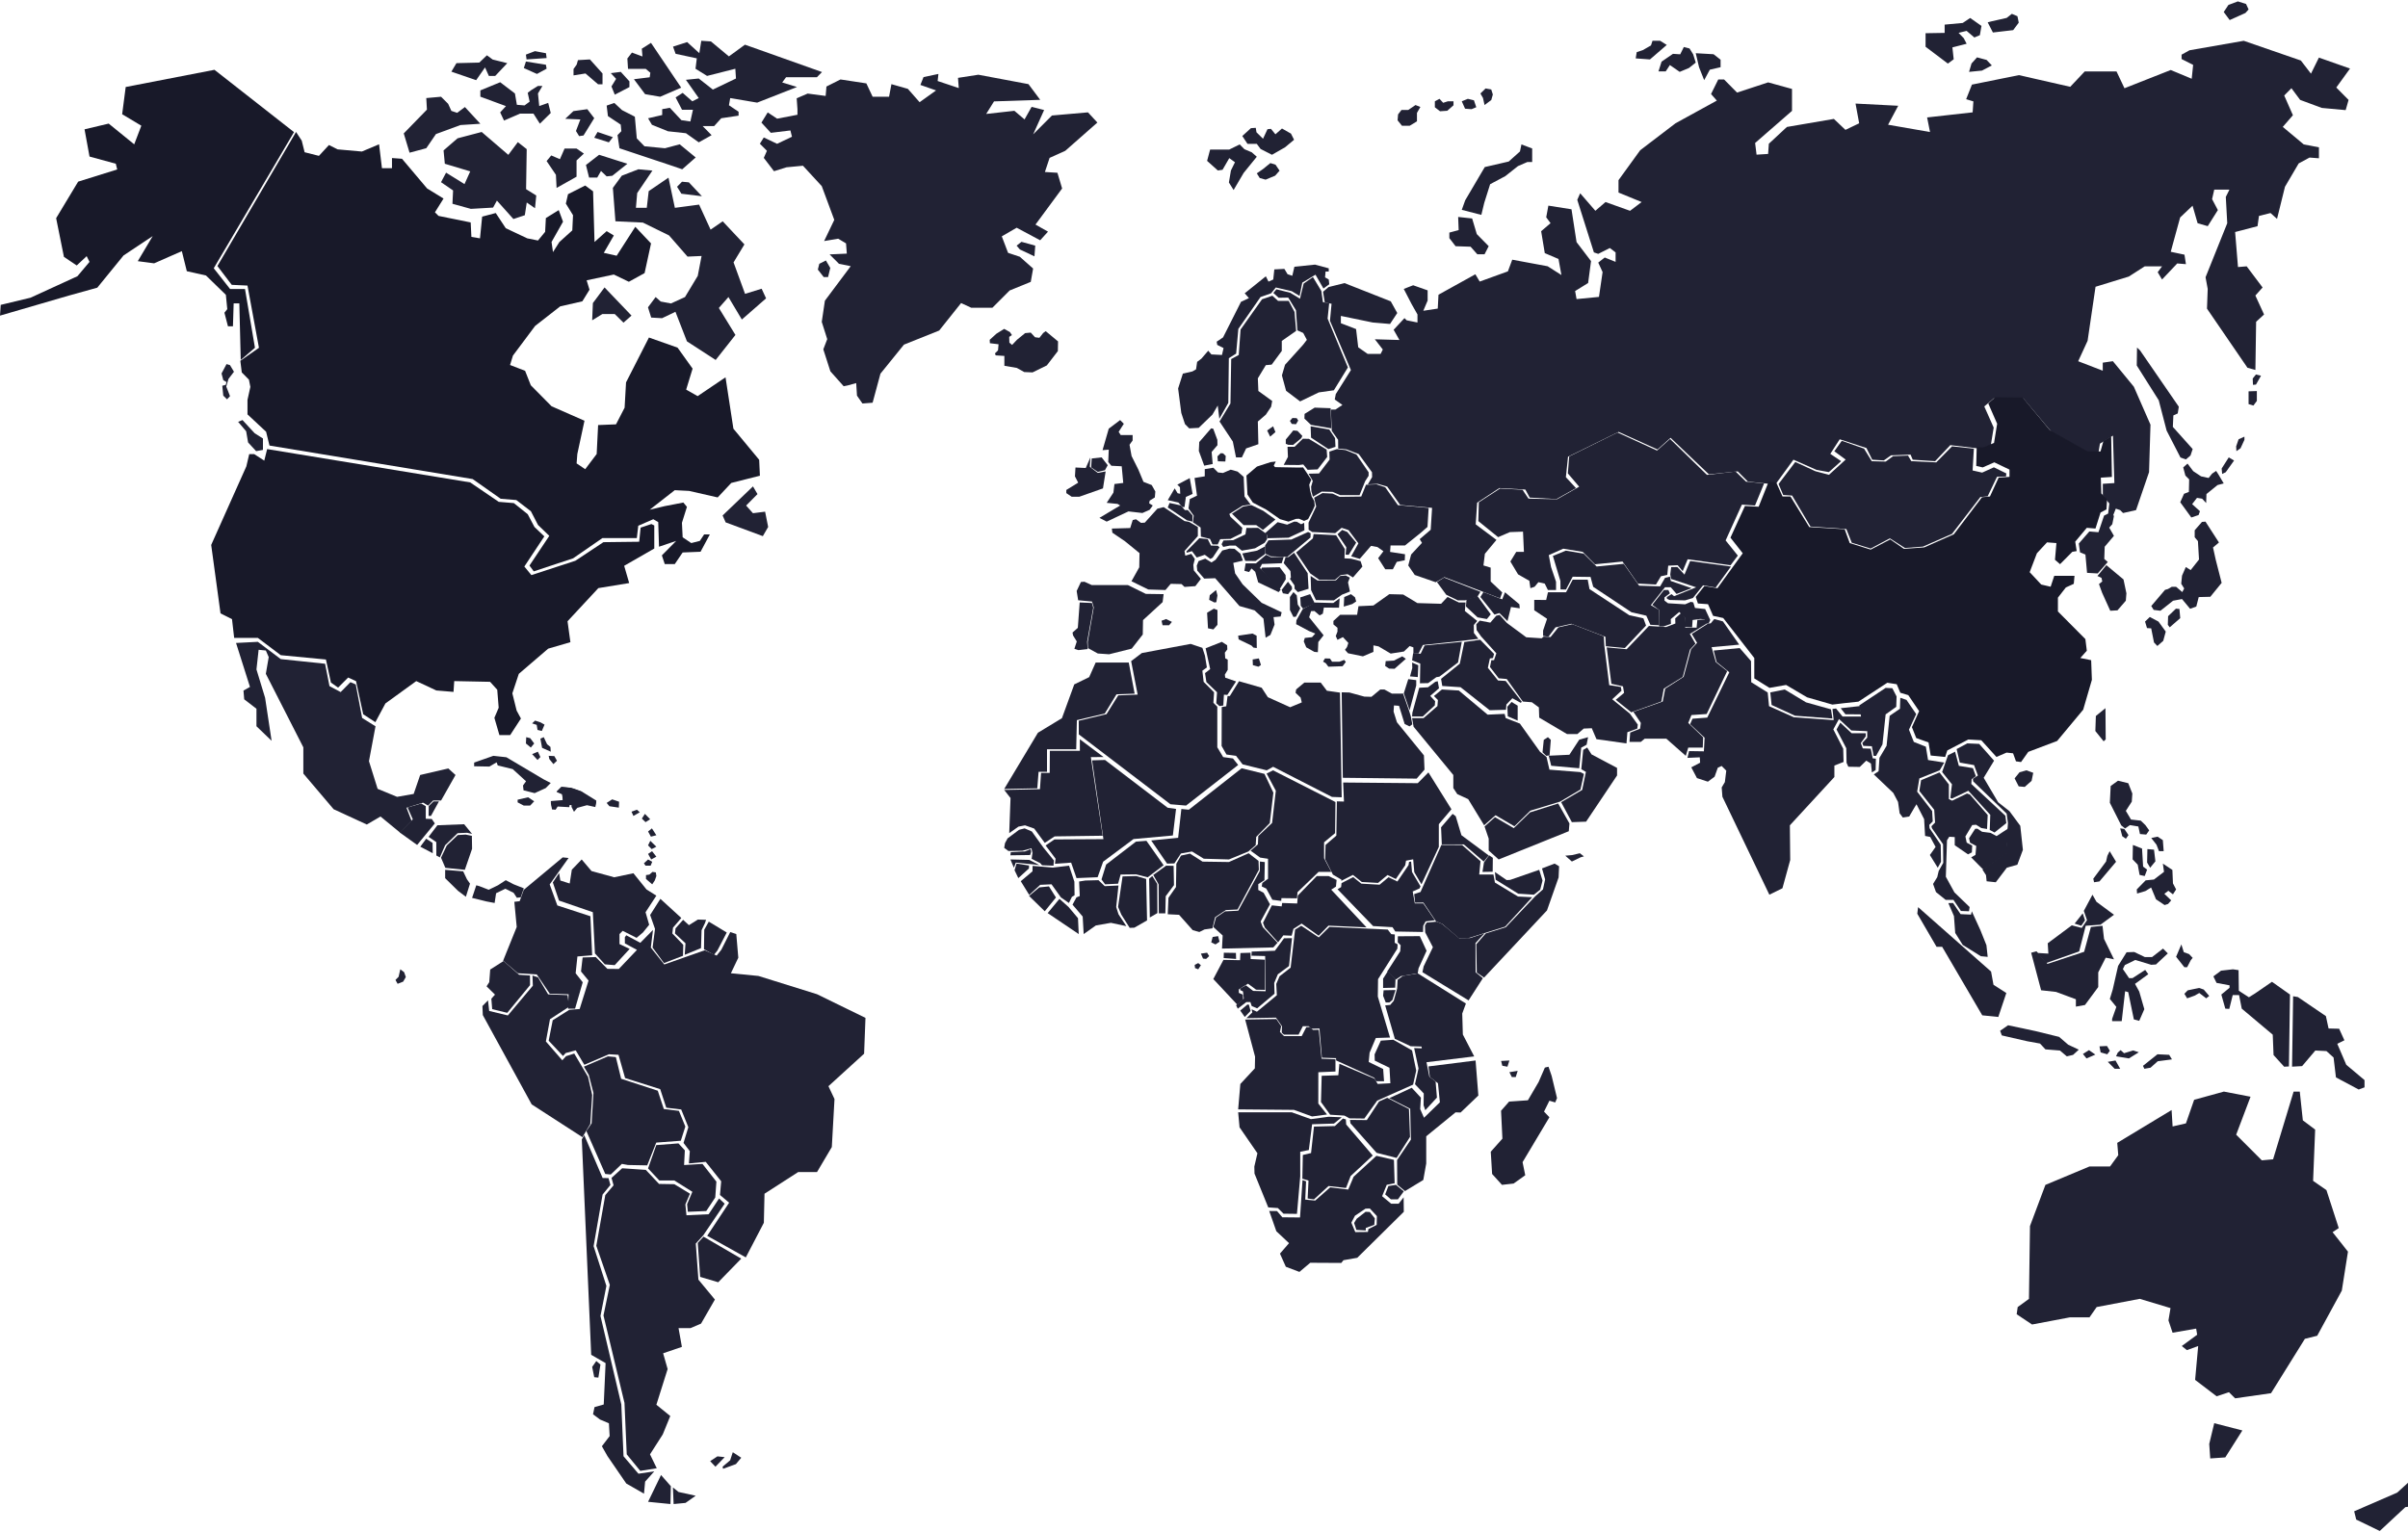 <svg xmlns="http://www.w3.org/2000/svg" viewBox="0 0 1163 740">
  <g fill="none" fill-rule="nonzero">
    <path fill="#212234" d="M1009.848 447.825l-3.265 11.999-17.71 5.847-5.301-6.082-2.572.69 4.806 18.137 7.194.788 9.597 3.553v3.552l4.396-.788 6.403-8.667v-7.091l3.604-7.092 4 .788-4.806-9.856-.735-6.345zM1107.51 481.303l-.51 34.02 4.856-.265 6.388-7.53 5.366.264 3.449 3.118 1.145 9.605 10.982 5.846 2.814-1.044v-3.508l-8.816-7.405-4.345-10.134 3.449-1.684-2.552-5.582-5.105-.125-1.283-5.972-13.534-9.215zM114 310.625l6.729 21.239-3.134 1.76.348 4.217 5.921 4.566v8.448l7.315 7.038-3.135-20.751-4.18-13.726 1.045-9.495 3.483.349 1.394 3.169-1.394 8.085 18.113 35.525v12.665l14.629 17.23 16.023 7.388 6.618-3.868 9.405 7.736 5.573-5.627-2.439-6.34 8.012-2.458 2.438 1.41 2.438-2.457h3.832L220 374.412l-3.483-3.17-13.585 3.17-3.134 9.146-8.012 1.41-9.404-3.867-4.18-13.364 3.163-16.854-6.465-4.036-3.079-16.184-2.578-1.103-4.709 4.79-5.406-2.891-2.118-10.794-21.414-2.248-11.063-8.337zM642.656 197.213l-7.704-.28-4.883 3.035-.069 2.252 3.164 3.035 9.836 1.692zM580.716 312.98l-5.669-1.898-23.592 4.42-5.14 3.896 3.14 16.174-9.379.375-5.641 9.05L521 348.213l.042 6.583 44.252 33.75 7.544.637L598 369.57l-2.515-3.16-4.724-.637-2.834-4.741V341.42l-1.89-1.898.32-5.06-5.03-5.058-.625-5.378 2.195-1.58-.944-5.696z"/>
    <path fill="#212234" d="M545.163 320.093h-15.985l-3.128 7.036-7.211 3.518-5.951 16.314-11.598 7.036L485 381.173l15.985-.323.623-7.988h4.069v-10.876h14.103l.318-14.072 13.481-3.195 5.646-9.28 8.775-.321z"/>
    <path fill="#212234" d="M485 381.63l3.061 3.922-.632 16.949 4.452-3.136 3.174-.633 4.452 1.568 5.083 6.907 4.775-3.137 23.214-.317-5.73-37.985 6.151-.028-11.459-8.598.014 5.585-14.507.014-.07 10.662-4.171-.013-.534 7.869z"/>
    <path fill="#212234" d="M492.169 400.902l-5.517 4.114-1.26 2.302-.392 2.3 2.03 1.497 6.777-.101 4.355-1.208.49 2.2-.392 2.906 4.159 2.1.868 1.007 5.517.202.196-2.503-5.041-6.214-5.615-7.811-3.486-1.496z"/>
    <path fill="#212234" d="M488.179 411.678l-.179 1.536 9.519-.138.481-1.426-.206-1.44-2.738 1.122zM488 415.217l1.679 4.005.934-2.475 11.387 1.17-4.928-2.487z"/>
    <path fill="#212234" d="M490 420.414l1.825 3.815 5.123-4.655.052-1.432-6.035-.923zM493 425.719l4.085 6.62 5.321-4.866 5.455-.255 4.542 6.352 3.856 2.674 1.451-2.971 1.29-.764-.094-6.536-2.566-7.752-7.874.919-9.742-.82-.054 2.63z"/>
    <path fill="#212234" d="M497 432.828l7.588 7.42 5.412-6.645-3.384-5.37-4.66.477zM506 441.139l15 10.125-.355-7.67-4.536-5.393-4.426-3.96z"/>
    <path fill="#212234" d="M523.389 451.264l5.869-4.156 7.296-1.276 7.446 1.605-3.799-5.747-1.11-3.512 1.11-10.383-6.65.315-3.017-2.88-6.336.164-3.017.48.316 7.023-1.591.645-1.906 3.51 4.909 5.749zM505 408.457l4.258-2.917 23.668-.138-5.474-38.068 6.248-.18 30.235 23.07 4.065.58-1.535 12.829-19.009 1.728-14.668 10.947-2.668 7.492-10.189.429-2.599-7.48-7.811.554.304-2.446z"/>
    <path fill="#212234" d="M548.634 406.61l5.063-.405 8.303 11.8-7.705 5.844-5.577-1.44-7.497.098-1.21 4.418-6.286.307L532 424.87l2.225-7.186zM563.655 417.219l3.53-.083 3.184-4.811 5.344-.962 5.689 3.5 12.141.348 9.386-3.848 3.53-3.054.263-4.016 6.548-6.652 1.73-14.684-4.305-9.092-11.019-2.705-25.5 20.024-3.613-.348-1.55 13.903-13.013 1.31z"/>
    <path fill="#212234" d="M540 438.154l1.556 3.686 4.055 6.42 2.25-.084 6.139-3.518-.431-20.03-4.75-1.401-6.652.182zM555.329 443.253L559 441.12l-.082-14.061-2.384-3.832-1.534 1.277z"/>
    <path fill="#212234" d="M559.679 441.25h3.154l.179-8.281 3.988-5.352-.179-9.314-3.616-.082-6.205 4.485 2.589 4.567z"/>
    <path fill="#212234" d="M564 441.69l5.46.267 6.588 7.419 3.204.886 2.507-1.238 3.816-.535 1.296-5.378 5.195-3.448 5.627-.268L608 420.237l-.167-4.322-4.764-3.702-9.527 4.237-12.744-.183-6.073-3.885-4.332.97-2.256 3.97-.167 11.206-3.636 5.208zM582.283 313.196l7.818-3.116 2.573 1.649.099 2.01-1.202 1.552.184 2.752 1.202.643v4.945l-1.386 2.29.184 1.468 5.245 1.83-4.227 6.496-1.654-.098-.283 5.224-1.838.28-1.569-1.37.367-5.308-5.146-4.945-.65-4.303 2.488-1.927z"/>
    <path fill="#212234" d="M590.07 341.58l2.17-.355.64-4.936h1.085l4.438-7.184 10.949 3.14 2.991 4.579 10.768 4.853 5.607-2.331-.543-2.33-2.448-2.331.278-1.618 3.979-3.317h7.874l2.991 3.948 6.33.905.821 50.575-4.702-.178-28.409-14.56-3.075 1.714-11.672-2.88-3.172-4.126-4.619-.631L590 360.39zM648 334.462l3.713.097 7.233 1.986 3.435.097 4.256-3.532h1.989l3.616 1.987h4.576l.82-.055 2.893 8.249.821 2.663.765 3.987-1.363.993-2.351-1.172-2.712-8.774-2.448-.18-.18 2.98 1.627 5.16 13.032 16.002.278 6.87-3.797 4.346-35.661-.4z"/>
    <path fill="#212234" d="M607.536 407.939l.184-4.052 6.678-6.331 1.789-15.547-4.452-8.296 3.114-1.552L645 387.475l-.183 15.025-5.312 4.409v7.746l3.48 6.565h-6.143l-10.172 9.806-.268 2.967-7.51-.096-.098 1.346-4.283-.55-2.931-5.397-2.198-1.058.282-1.648 2.761-2.06v-9.641l-3.818-.577-4.607-3.338 3.536-3.035zM686.062 428.196l-4.104-6.934-.43-5.044-.986.189-.267 1.554-5.378 7.904-4.291-2.06-4.281 3.608-8.855-.512-3.919-3.151-5.623 2.896-.212 1.928-1.716 1.039 17.177 17.786 9.356.535 1.365 2.09 13.386.238.109-3.016 1.144-2.091 4.463-.575-5.563-8.121h-4.098l-1.046-5.767 3.289-1.457z"/>
    <path fill="#212234" d="M689.885 373.162l-5.151 5.208-36.022-.323.39 9.196-3.433-.098-.251 16.557-5.208 4.494-.21 6.913 3.758 7.433 4.117 2.435-.063.58 5.612-2.881 4.282 3.428 7.872.453 4.548-3.82 4.031 1.926 4.537-6.645.382-2.206 3.458-.66.537 6.258 3.458 5.822 8.382-18.071v-10.986L701 390.98zM586 447.842l4.519 4.095-.323 6.336 24.783-.567 2.021-2.241-7.101-7.54-1.052-2.725 4.518-8.342-3.073-5.533-2.582-1.37v-2.808l2.989-1.923.168-8.743-2.371-.263-.042 4.593-10.413 19.16-6.371.318-4.365 2.96z"/>
    <path fill="#212234" d="M696.352 407.947l-.352-8.271 5.574-6.488 1.506 1.152 2.745 9.156L719 413.283l-2.393 2.935-9.642-8.271zM716.709 416.655l-.709 4.57 4.925-.082.075-6.718-1.803-1.211z"/>
    <path fill="#212234" d="M686.087 430.919l10.076-22.711 10.008.056 8.872 7.809-.622 6.435h6.879l.706 3.869 11.129 6.743 6.865.35-13.053 14.203-17.925 5.593h-4.443l-7.917-6.841-3.128-1.332-6.063-9.043-4 .056-.471-4.15z"/>
    <path fill="#212234" d="M722 421.288l5.663 3.893 1.68-.084 14.061-4.874 1.596 5.196-1.124 4.383-3.04 2.437-7.593-.49-10.868-6.736zM756 413.39l3.169 2.828 4.284-2.068 1.547-.416-1.964-1.521-3.763.89z"/>
    <path fill="#212234" d="M744.752 419.553l6.088-2.334 2.16 1.292-.237 5.389-5.615 15.945-30.386 32.446-3.525-2.417-.237-13.695 4.57-5.236 9.697-2.986 14.225-14.973 3.72-3.306 1.045-4.833zM610.879 448.104l6.401 7.165 2.528-3.383 4.024.17.866-3.298 3.956-2.56 8.214 5.858 4.739-4.861 18.393.838-17.06-18.224 2.294-1.478.315-3.213-3.873-1.891h-5.687l-9.162 9.397-.316 3.866-7.266-.241-.234 1.649-4.739-.498-4.272 8.4zM577 466.14l1.716-.858 1.284 1.036-1.284 1.968-1.552-.607zM580 460.704l2.996-.43 1.004 1.629-1.489 1.376-1.489-.177zM585.681 452.663l-.681 2.612 2.044.995 1.956-1.313-.681-2.692zM599.082 460.428l-.17 3.459-8.011-.167-4.901 9.266 11.52 12.322 2.855-2.334-.085-2.417-1.96-.89v-1.694l4.417-2.736 3.921 2.903 4.332.083-.085-14.572-6.861-.32-.085-3.056z"/>
    <path fill="#212234" d="M591.079 460.275l-.079 2.578 6 .426-.079-2.911zM604.529 459.724l-.083 1.988 6.592.165.234 17.015-6.026-.165-3.489-2.701-2.702 1.509-.124.754 1.392.672.4 3.496-3.723 3.18.8 1.673 4.123-3.18h1.986l.634 1.905 2.62 1.11 8.412-7.074-.166-5.17 1.751-4.208 5.392-3.976L624 453.266l-3.834.014-4.44 6.046z"/>
    <path fill="#212234" d="M599 488.216l2.18 3.1 2.82-2.922-.827-3.031-.702-.055z"/>
    <path fill="#212234" d="M602 491.889l14.262-.252 2.892 4.156-.111 3.065 1.065.98h7.083l2.034-4.045h2.891l1.176 1.204 3.97-.112 1.176 14.107 6.861.224v1.09l18.44 8.412.858 1.638h3.86l-.429-5.906-6.972-3.387.429-4.478 3.001-7.11 6.862-.224-5.893-19.79.11-8.41 9.324-14.75.111-2.072-1.397-.77.055-4.002-1.701-.154-1.716-2.211-28.151-1.288-5.16 5.08-8.452-5.626-2.975 1.848-2.158 18.375-5.34 4.17-1.604 3.696.29 5.472-9.628 7.963-2.559-1.176.346 1.526z"/>
    <path fill="#212234" d="M670.237 469.287l3.763 3.807-.161 4.07-5.839.133V472.8zM668.243 478.414l5.757-.115-1.497 4.8-1.456 1.208h-1.78L668 481.059z"/>
    <path fill="#212234" d="M670 469.335l4.06 3.957 2.546-1.686 6.887-1.17 1.179.125.442-2.717 3.886-8.5-3.269-7.08-10.599.07-.067 2.913 1.42 1.42-.214 2.914z"/>
    <path fill="#212234" d="M688.329 450.43l3.72 7.182-4.462 9.256-.587 2.809 22.28 13.628 6.909-10.737-3.497-2.808-.07-14.141 4.378-4.732-6.979 2.297-5.273.069-8.251-6.89-2.602-1.107-4.825.443-.853 1.41zM687.618 513.344L712 510.366l-5.485-10.576-.293-10.131 1.772-4.842-23.195-14.53-7.272 1.198-2.526 1.865-.223 4.244-1.633 5.887-1.703 2.017-2.442.223 4.675 16.157 7.635 3.576 5.261.153z"/>
    <path fill="#212234" d="M638 532.407l4.439 6.133 6.875.418 2.437 1.338 7.198.083 6.203-8.655 17.336-7.721L684 517.2l-2.016-9.742-9.046-5.13-6.036.419-3.01 6.634.084 3.025 7.113 3.442.42 7.485-6.119.334-1.512-2.522-17-7.22-.504 5.547-8.038.25z"/>
    <path fill="#212234" d="M601.381 492.556l4.784 17.926-.112 5.66-7.001 7.549L598 535.956l26.937.24 8.755 3.182 7.225-.943-4.209-5.295.014-15.124 8.278-.352v-5.9l-6.72-.282-1.347-13.97-2.834.043-1.529-1.38-1.67.085-2.217 4.309h-8.53l-1.978-2 .589-2.83-2.329-3.422zM683.395 523.804l4.239 4.46-.081 5.709.818 2.4 5.629-6.12-.654-7.78-3.013-2.32-2.685-13.653-4.648-.165 2.113 9.839z"/>
    <path fill="#212234" d="M674.831 572.326l3.747 3.099 8.831-5.364 1.421-7.961v-13.145l14.166-11.56 2.424.083 8.58-8.211-1.337-16.924-22.747 2.862.669 5.113 3.914 3.016.919 9.212-7.661 7.46-1.839-4.181.335-5.53-4.416-4.78-10.837 5.03 10.085 5.113.334 14.909-6.672 9.879z"/>
    <path fill="#212234" d="M652.253 542.715l12.603 14.23 9.667 2.459L681 549.247l-.506-13.458-10.51-5.423-3.948 1.784-5.887 8.977-8.149-.084zM612.524 583.306l4.651.328 2.736 2.723 6.484.082 1.583-18.142V556.42l4.151-.821 1.583-12.451 10.553-.328L648 539.77l-6.318-.247-8.553 1.15-9.22-3.298H598l.666 7.252 8.637 12.533-1.5 6.43.084 3.38z"/>
    <path fill="#212234" d="M629 569.439l2.974.927-.415 8.642 3.057.422 7.027-6.436 8.438.928 2.24-5.762L663 558.254l-12.823-14.994-.166-2.46-1.411-.421-3.886 3.64-10.098.253-1.411 12.787-3.97.928zM674.195 572.42l-3.632.576-1.563 4.038 2.778 2.396h3.372l2.85-3.874zM655.25 588.789l4.284-3.351 2.022.085 2.444 3.095-.253 3.094-4.115 1.54v1.197l-4.536-.256-1.096-3.351z"/>
    <path fill="#212234" d="M664.76 558.402l-10.986 10.072-2.614 6.223-8.706-1.076-7.245 6.388-4.812-.469.39-8.83-1.71-.594-1.197 18.061-8.539-.083-2.572-3.007-3.769-.042 3.435 9.783 6.133 5.753-4.38 5.064 2.836 6.347 6.564 2.483 5.23-4.415 14.977.083 1.07-1.325 6.648-1.159L678 585.445l-.083-6.995-2.406 3.09h-3.602l-4.38-3.642 2.224-5.491 3.825-.773-.348-11.286-8.47-1.946zm-5.27 25.526l2.1-.083 3.407 3.67-.097 4.25-3.991 2-.25 1.407-6.092.07-1.905-4.554 1.738-3.339 5.09-3.421zM368.891 66.414L367 69.44l3.407 3.416-1.516 3.416 4.924 6.442 6.05-1.896 7.941-.753 9.082 9.858 6.05 16.3-4.91 10.234 6.801-1.143 3.783 2.273.376 4.936-8.317.376 4.534 4.546 5.674 1.143-12.475 16.676-1.516 10.235 2.642 8.338-1.891 4.936 3.407 10.61 6.426 7.21 1.891-.377 4.159-1.143.375 6.065 2.643 3.793 4.909-.376 3.783-14.028 11.349-14.027 17.023-6.818 10.584-13.274 4.91 2.273h10.208l8.317-8.34 10.208-4.168 1.141-6.442-6.426-5.69-5.674-1.895-3.032-7.962 7.19-4.17 11.349 6.067 3.783-4.17-6.05-3.416 12.865-17.443-2.267-7.585-6.05-.377 2.267-6.818 7.566-3.416L530 59.205l-4.534-4.922-17.399 1.52-9.082 9.105 5.299-11.754-6.05-1.52-3.407 6.065-4.909-4.17-13.616 1.52 3.783-6.064 22.308-.753-5.674-7.585-24.2-4.546-9.833 1.52.376 4.936-10.209-3.416.376-3.417-7.191 1.52-1.516 3.793 7.566 2.649-7.941 5.689-5.675-6.442-7.941-2.273-1.14 6.066h-7.942l-3.032-6.442-12.475-1.896-6.801 3.416-.375 4.545-8.693-1.143-5.299 2.273.376 5.312v2.65l-9.833 1.896-4.534-3.026-3.032 4.922 4.534 4.936 9.457-1.143.751 3.039-7.19 3.417z"/>
    <path fill="#212234" d="M398.888 125.84L401 129.45l-1.063 4.403h-2.112L395 130.244l.7-2.798zM493.347 116.83l6.653 1.844-.389 5.165-7.041-3.322-1.57-1.843zM980.423 592.323l-.489 35.184-5.445 3.964-.489 3.466 7.428 4.949 18.333-3.466h9.411l3.463-4.963 20.805-3.964 14.856 4.464-.991 5.947 1.983 5.947 11.393-1.983.489 2.967-7.428 5.448 2.471 1.982 5.446-1.982-1.48 16.358 10.402 7.929 5.948-1.982 2.974 2.967 17.342-2.482 16.35-26.27 5.949-1.483 11.882-21.806 2.974-18.825-7.428-9.413 2.974-1.983-5.948-18.34-6.437-4.464.991-24.772-5.948-4.464-1.48-13.877h-2.974l-9.914 32.702-5.445.499-12.385-12.393 6.939-18.34-12.873-2.482-14.368 3.965-3.966 11.395-6.436 1.484-.489-7.93-26.25 15.859.488 5.947-3.965 5.448h-9.914l-21.307 8.914zM1069.421 687.57L1067 697.587l.479 7.005 7.275-.504 8.246-13.015zM1177.043 703.59l3.957 7.51-10.882 10.52-.989 5.507-7.412.995-12.359 11.516-11.369-5.506-.989-4.007 20.76-9.008zM926.383 438.247l-.383 3.19 9.295 15.964h2.711l19.371 33.117 7.749.798L969 479.745l-6.202-3.988-1.163-6.38zM984 460.385l4.174 4.897 16.005-5.627 3.165-12.403 7.132-.52 6.524-4.798-8.459-6.257-1.935-3.438-4.174 7.815 1.534 4.49-2.543 3.746-4.796-1.248-11.624 8.657.304 5.009z"/>
    <path fill="#212234" d="M1005.902 441.25l-3.902 4.957 3.198 1.05 1.802-2.64zM1019 482.608l3.139 3.843-2.042 5.77v1.097h4.639l1.639-14.43 1.5.418 2.722 13.18 2.597.693 2.459-5.632-2.459-8.52-2.041-3.703 6.416-4.676-1.5-2.067-6.138 3.982h-1.639l-3-4.398.958-1.93 5.056-2.468 7.638 2.33 2.32-.138 5.736-5.355-2.319-2.331-5.32 4.12h-3.417l-5.18-2.47-3.681.139-4.097 6.59-2.597 11.405zM1053.536 456.27l-2.536 5.959 4 5.055h1.329l1.735-3.365.936-1.166-1.736-1.82-2.535-.904zM1062.072 477.297l-5.47 1.155-1.602 1.673 1.33 2.179 3.598-1.284 2.267-1.284 3.339 2.568 1.466-1.154-2.661-3.087zM969.852 495.32L966 497.988l.826 2.24 12.256 2.809 6.191 1.12 2.619 2.809 7.018.567 3.305 2.808 3.026-.71 2.759-2.523-5.098-2.383-4.398-3.787-11.43-2.808zM1008.932 507.336l-2.932 1.848 1.738 2.158 4.262-1.848zM1014 505.505l.552 2.918 3.202.916 1.246-1.692-1.388-2.313zM1021.733 512.343l-3.733.646 3.339 3.359H1024zM1022.826 508.52l-.826 1.787 6.186 1.035 4.814-2.971-2.743-.885-4.394 1.336-1.652-1.486zM1042.007 509.339l-7.007 5.58.672 1.429 2.962-.524 3.496-3.118 6.87-.904-1.344-2.201zM1018.911 411.212l-1.112 2.243-.62 2.763-6.179 8.303.375 1.71 2.598-.397 8.027-9.493zM1030.135 408.208l-.135 6.974 2.464 2.547.907 4.955 2.465.543 1.164-3.09-1.936-1.475-.515-8.714zM1037.139 410.21l-.139 6.48 1.463 2.532 2.537-3.101-.669-5.633zM1039 404.85l2.534 3.248 1.197 3.114H1045l-.404-5.325-2.533-1.684zM1044.609 417.219l.55 3.978-4.855 3.716-4.014.399-4.29 4.377.145 1.996 4.014-1.197 2.769-1.721 2.362 5.698 4.159 2.78 1.667-.536 1.522-1.721-3.319-3.18 1.942-1.458 2.217 1.72 1.522-2.381-1.522-2.918-.275-6.496zM1022.934 377.168l-3.536 2.564-.398 8.098 5.511 10.93 1.837 1.485 2.358-1.626 4.057.673.782 3.643 3.016.266 1.439-2.017-1.837-2.565-2.234-2.157-4.716-.533-2.495-4.19 2.879-4.455.26-3.91-1.96-4.987zM1024 400.197l.993 3.787 1.752 1.22 1.255-1.753-2-2.973zM978.7 372.16l-3.315.93-2.385 2.944 1.983 3.874 2.912.263 3.315-2.943.79-3.873zM1016.882 342.122l-4.633 3.775-.249 7.269 4.005 4.977.995-.937zM1038.302 298.065l-2.302 2.23.946 3.14 2.02.137 1.356 6.81 1.624 1.7 2.839-2.487 1.215-4.46-3.517-4.84zM1050.914 294.06l-3.778 3.627-.136 4.17.914 1.214 5.086-4.436-.395-4.436z"/>
    <path fill="#212234" d="M1045.647 284.967L1039 292.77l1.171 1.885 3.256.405 6.116-4.844 4.305-.81 3.909 4.705 2.997-1.075 1.171-4.58 5.599-.14 5.476-6.728-2.861-11.17-1.307-5.92 2.86-2.414-6.511-10.08-1.689.14-3.514 4.034v3.365l1.566 1.885.518 8.879-4.032 5.11-2.343-1.48-1.826 4.174-.395 3.895 1.431 2.29-.913 1.745-2.997-2.555h-2.084l-1.825 1.075zM1056.518 223.969l-2.086 1.843 1.05 3.945 1.827 1.843-.136 6.048-2.346.914-1.827 4.082 5.345 7.359 3.519-1.188.654-1.843-3.777-3.413 2.345-3.031 2.482.396 1.95 2.103.137-4.342 5.345-4.341 3-.792-2.482-4.204-1.173-1.843-1.95 1.31-1.69 2.102-3.655-.791-3.777-2.5zM1076.436 220.965l-3.436 5.388.244 2.622 1.718-.831 4.038-5.66zM1081.178 212.224l-1.178 3.445.123 2.292 2-1.405 1.877-4.08v-1.524zM1089.57 180.913l-1.57 1.952.127 3.054 1.455-.126 2.418-4.272zM1086 189.054v6.179l2.33.699 1.67-2.244v-4.765zM1032.123 167.896l-.123 8.679 10.614 16.809 3.798 14.629 6.692 13.01 2.619.943 2.235-1.9 1.042-3.121-9.571-10.705.26-5.556 2.098-.942.521-3.25-18.745-27.232zM746.137 515.773l-3.024 6.948-5.182 8.844-9.072.632-3.89 4.422.653 13.486-5.622 6.317.653 10.739 4.756 5.26 5.622-.632 5.622-4.01-1.292-6.317 12.962-21.698-2.598-2.733 2.598-5.26 2.811.838.866-2.101-2.598-10.74-1.519-4.421zM725 512.569l.575 2.31 2.475.468.95-3.004zM729 517.992l1.174 2.36h1.884l.942-3.003zM307.62 391.186l-2.62.955.926 2.049 3.074-1.772-.611-.554zM311.479 393.188L310 395.465l1.782 1.729 2.218-1.4zM314.852 400.197L313 401.719l1.38 2.484 2.62-.683zM314.072 406.205L313 408.404l1.736 1.806 2.264-1.165zM314.922 411.212L313 412.547l1.516 2.67 2.484-1.335zM313.009 415.217L311 417.074l.769 1.147h2.462l.769-1.874zM315.13 421.225l-1.501 1.299-1.629.239v1.883l3.003 2.586 1.246-1.883.751-2.122-.255-1.764zM299 387.329l-3.328-1.15-2.672 1.719 1.336 1.602 4.551.684zM271.12 380.17l-2.304 2.23 2.636 1.017.386 3.115-5.838.483.593 2.998 1.698.117.98-1.382 6.818.209 1.228 2.229 1.574-1.747 4.596-1.173 4.044.808.469-2.307-7.287-4.497-4.721-1.668z"/>
    <path fill="#212234" d="M288 387.346l-7.356-4.956-3.476-1.217-1.168 8.593 1.224 2.42 1.599-1.904 4.658-1.275 4.046.888zM271.182 380.17l4.818.52-.574 6.076-.476 3.196-5.617-.317-.994 1.54-1.723-.13-.616-3.325 5.924-.504-.364-3.455-2.717-1.152zM350 703.97l-3.507-.38-3.493 2.308 2.533 2.7zM353.918 701.588l-1.277 3.908-3.641 3.08.22 1.023 6.211-2.27 2.569-3.08zM487.785 160.439l-2.792-1.555-3.76 2.34-3.233 2.942.085 1.639 4.188.518-.257 2.942-1.481 1.47.356.953 4.188.267v4.763l6.024 1.036 3.575 1.989 4.016.169 6.894-3.377 5.327-6.92.085-4.68-3.233-2.69-2.706-2.254-1.225.869-1.837 2.339-2.094-.266-2.094-2.256-2.706.253-3.931 3.208-2.364 2.507-1.31-1.121-.086-2.773 1.311-.87zM601.014 72.083l-2.271-2.314-5.037 2.48h-9.247L583 77.717l5.188 4.642 2.271-.334 3.247-5.633 2.753 1.994-1.954 3.973-.977 5.8 2.27 3.639 4.872-8.281 6.33-7.794-2.436-2.147zM604.169 61.91L600 65.705l2.501 3.792h4.494l1.838 2.473 5.497 2.806 6.331-3.626L625 67.523l-1.498-2.972-4.339-2.473-3.165 2.806-2.162-2.64-1.668.167-2.162 4.626-3.166-3.14-.339-2.14zM613.552 78.78l-3.547 2.89L607 83.75l1.413 2.244 2.84.797 4.613-1.932L618 82.455l-1.954-2.891zM683.661 50.744l2.339.949-1.645 2.86v4.058l-3.508 2.146h-3.739L675 58.13l.231-2.861 1.645-2.146h3.277zM693 48.944v2.88l2.497 1.924 3.498-.235L702 50.869v-1.925h-2.744l-2.25.72-1.756-1.924zM706 48.937l1.586 3.576 3.159.234 2.255-.95-1.127-3.342-2.937-.715zM720.232 43.223l-2.739-.49L715 45.167l1.246 2.18.754 3.398 3.246-2.42.754-2.67zM734.818 69.769l-.713 3.404-5.429 4.862-11.571 2.675-9.446 16.042-1.659 4.623 9.446 2.438 1.412-5.828 2.838-8.995 7.321-3.894 6.142-4.862 4.483-1.947H740V71.73zM704.253 104.814l6.749.73 2.25 7.552 5.748 5.839-2.003 3.903h-3.498l-3.251-3.65-7.243-.24-3.005-3.901v-2.681l4.5-1.221zM805 21.71l-3.2-2.006h-3.686l-.743 2.253-3.928 2.253-2.957.996L790 28.21l6.886.505zM813.252 22.708l-1.757 3.53-3.498-.231-5.502 3.774L801 34.49h3.498l2.004-3.067 4.746 3.299 4.5-1.887L819 30.243l-1.248-4.005-1.757-2.824zM819 25.71l1.59 6.753 2.484 6.265 2.721-5.056 5.205-1.21v-3.611l-3.391-2.653zM949.819 14.917l3.743 3.19 2.659-1.115.779-4.476-5.456-3.827-3.59 2.4-8.741.806v3.996l-9.213.155v6.538l10.772 8.134 2.812-2.076-.627-5.747 6.875-1.751-1.405-2.711-2.491-2.556zM960 10.787l2.519 4.91 9.793-1.143L975 10.946l-.633-3.115-2.688-1.144-2.519 1.97-7.26 1.637zM959.469 28.953l-4.612-1.24-2.664 2.962L951 34.723l6.242-.62L962 31.612zM1084.781 1.915l-3.955-1.236-4.551 1.703-2.275 3.42 2.885 3.889 7.598-3.421L1086 4.567zM229 368.417v1.78l7.375.14 3.48-2.046.54 1.5 7.237 1.78 6.432 5.872-1.469 2.046.263 2.327 5.365 1.359 5.365-2.452L266 378.27l-3.48-1.78-17.952-10.651-6.294-.687zM256.084 356.63l-1.931-.49-.153 3.049 2.375 1.958 1.625-1.958zM259.773 363.149L257 364.323l2.614 2.832 1.386-1.416zM267.726 365.28l-2.726-.128.281 1.502 2 2.503 1.719-1.63zM266 363.149l-4.19-1.862-.81-4.428 1.62-.72 1.62 3.432 1.62 1.29zM261.703 353.136l-2.095-.49-.392-2.446-2.216-.728 1.432-1.342 2.609.853 1.959 1.104zM255.053 385.178L250 386.345v1.286l2.947 1.552h3.093l1.96-2.07zM1078.471 468.286l-5.765.66L1069 471.7l1.535 3.148 6.277 1.18v1.18l-3.968 3.275 1.922 6.815 1.922.127 1.659-6.69h3.069l1.286 6.549 14.974 12.59.388 9.838 5.115 5.635 2.309-.127.512-34.737-8.697-6.155-8.199 5.635-2.945 1.84-4.867-3.147-.125-9.963z"/>
    <path fill="#181929" d="M52.494 59.709l-11.66 2.77 2.404 13.154 12.689 3.466.681 2.77-18.86 5.888-10.632 17.65 3.766 18.693 6.171 4.148 4.809-4.496 1.376 2.77-5.837 6.918-22.641 10.384L.347 147.29 0 152.482l33.273-9.688 13.718-3.814 12.689-15.576 14.065-9.34-7.199 12.11 7.894 1.044 13.384-5.888 2.404 9.688 9.257 2.074 9.604 9.34.681 6.918-1.376 1.726 1.709 6.57h2.405l.347-11.08h2.738l.681 27.338 6.866-5.888-4.809-28.382h-7.199l-7.895-10.036L142 63.828l-38.415-30.106-42.877 8.31-1.709 13.154 9.256 5.539-3.433 9.006z"/>
    <path fill="#212234" d="M193.335 468.286l-.818 3.616-1.517 1.526 1.042 1.867 2.678-1.052 1.28-2.223-.818-2.34zM205.884 47.378l.309 5.588L195 64.46l2.805 9.313 8.079-2.17 4.671-6.837 11.809-4.351L232 59.79l-7.462-8.076-3.731 2.794-2.805-.932-1.557-3.42-3.422-3.418zM220.45 30.508l-2.45 4.11 11.971 4.11 4.29-6.158 1.84 4.11h3.073L245 30.52l-7.058-1.76-2.768-2.047-3.681 3.519zM241.577 39.73L232 43.675v3.034l12.365 4.557-2.788 3.034 1.854 3.946 7.723-3.347h6.496l3.095 4.857 5.255-5.17-1.241-4.871-4.321 1.524-.613-6.081 2.16-3.646h-2.16l-3.402 2.122-1.547 1.21.934 4.259-2.468 1.823-3.708-.3-.934-5.468zM254.008 29.717L253 32.876l6.335 2.848L264 33.188l-.331-1.9zM258.372 24.71L254 26.384l.31 2.33 9.69-.671-.31-2.332zM279.13 29.046l-.605 2.15L277 33.345v3.073l5.784-.923 6.086 5.236H291v-5.236l-6.086-6.78zM295 35.34l2.565 2.753-2.246 3.672 1.609 3.972L304 42.066v-2.754l-4.174-4.59zM303 28.255l.315 5.01h8.566l2.217 1.88-.315 2.19-7.608.94 5.392 7.215 7.293 1.249L329 42.346l-14.587-21.641-4.434 2.82.315 3.762-5.077-1.88zM232.631 63.76l-11.648 3.066-6.752 5.84.609 6.446 12.271 3.683-2.767 6.144-8.895-5.525L213 88.018l5.824 3.985-.304 6.446 8.896 2.46 10.735-.618 1.84-3.381 7.969 8.905 5.52-1.841.927-6.143 3.984 2.762.609-6.143-4.911-3.065.304-19.337-4.289-3.381-4.593 6.143zM270.425 76.906l-4.177-1.811L264 77.81l4.496 6.648.319 6.337 9.646-5.432v-7.85L282 74.19l-3.539-2.42h-5.787zM289.366 74.775L283 79.705l1.516 6.084h3.935l1.817-3.191L293 85.206l2.732-.286 7.268-5.8zM288.609 63.76L287 66.539l7.072 2.229L296 66.264zM283.651 52.747l-6.698.929L273 57.395l7.302.306-2.127 5.578 1.523 2.484 2.127-.305L287 57.09zM296.711 49.743L293 51.008l.614 5.075 6.181 4.122.307 3.17-1.856 1.905.935 6.354 23.816 7.933 6.501 2.217L336 76.07l-7.729-6.355-7.116 1.905-9.892-.952-3.711-3.81-.935-10.477-6.181-3.17zM315.101 82.409l-6.784-.625-8.007 3.097-4.31 5.887 1.237 16.136 13.249.625 12.637 6.207 8.939 10.234 6.784-.306-1.849 9.609-6.159 10.234-6.784 3.097-4.935-.93-2.461-2.167-3.698 4.958 1.543 4.957 5.242.305 6.478-3.096 5.547 14.275 13.874 8.998 9.55-12.095-8.007-13.025 4.629-5.277 6.479 10.859L370 144.132l-2.155-4.652-8.007 2.486-5.547-15.205 5.241-8.68-10.482-11.163-5.853 4.027-5.547-12.095-11.705 1.555-3.086-14.58-9.551 6.513-.932 8.067h-5.241l.612-7.137z"/>
    <path fill="#212234" d="M329.395 87.792L327 90.232l2.097 3.355L339 94.8l-6.304-6.71zM319.824 52.737v2.828L313 57.142l1.86 3.138 7.747 3.139 8.684.943 6.194 4.405 6.195-3.462-4.335-4.405h5.58l3.412-3.772 8.376-1.253v-1.886l-4.657-3.138.616-3.463 13.019 2.196 19.227-7.544-7.132-2.196 1.86-2.52h14.879L397 34.807l-30.079-10.697-7.132-2.52-7.747 5.659-8.683-7.235-4.657-.31-.937 5.982-5.887-5.348-6.824 2.196 1.244 3.462 10.237 2.196-.616 5.024 5.58 3.463 13.648-3.463.307 4.715-11.159 5.348-6.824-5.348-6.194.633 6.194 8.81-3.104 1.577-4.656-4.081-3.413 2.195 3.105 5.968h5.272l-1.245 5.658-4.335-.633-5.579-5.982zM291.978 138.858l-5.632 7.559-.346 8.327 4.926-3.027h5.979l4.22 4.163 3.875-3.41zM363.671 234.983L349 249.032l1.471 3.332 17.961 6.65 2.568-4.428-1.471-7.386-5.872.736-3.303-3.693 5.496-5.54z"/>
    <path fill="#181929" d="M142.972 63.76l2.762 4.194 1.388 5.599 6.911 1.742 4.844-5.238 4.149 2.103 11.756 1.045 8.299-3.496 1.388 11.534h4.843v-4.89l4.844.349 12.102 14.333 7.953 4.89-4.15 6.644 1.735 1.74 15.53 3.149.347 6.993 4.15.697 1.04-10.49 6.565-1.741 4.844 7.34 10.367 4.89 5.191 1.045 3.455-4.192.347-6.645 6.218-3.845 2.068 5.6-5.538 9.793.694 4.889 3.109-4.89 6.218-5.6.347-7.34-3.456-5.6 1.041-4.541 8.299-4.193 3.803 2.8.694 24.475 5.87-5.238 3.456 2.104-4.843 8.385 6.217 1.393 8.993-13.985 7.606 8.037-3.109 14.334-7.605 4.193-7.259-3.496-13.129 2.799 1.388 4.542-3.456 5.599-10.714 2.452-12.102 9.444-10.715 14.334-1.387 4.54 7.258 2.8 2.762 6.994 10.02 10.14 15.905 6.993-3.456 16.075-.347 4.54 4.15 2.8 5.538-7.34.694-13.985 8.646-.348 4.15-8.038.694-12.23 11.061-21.675 13.823 4.889 7.258 10.14-3.108 10.142 5.537 3.148 13.476-9.096 3.803 24.823 12.449 15.03.347 7.689-13.823 3.497-6.565 6.992-13.823-3.148-6.911-.348-12.102 9.444 7.258-1.741 8.993-1.741 1.735 2.103-2.415 7.69.347 6.992 4.15 2.8 4.15-1.045 2.082-3.148h2.761l-4.496 8.386-8.647.348-3.802 5.6h-4.844l-1.388-4.193 6.912-6.993-8.3 2.8-.374-11.882-2.388-1.393-7.258 3.148-.694 5.948h-16.599l-14.17 9.793-19.013 6.296-2.068-2.8 9.576-14.347-5.441-5.252-3.455-6.658-7.037-5.391-7.55-.627-13.531-9.514-98.136-16.186-1.624-6.673-8.993-8.385v-6.993l1.388-6.296-.694-3.497-3.456-3.496-.694-5.6 8.994-6.296-5.538-30.06-7.605-.35L105 128.52z"/>
    <path fill="#181929" d="M129.025 216.96l-1.391 5.575-4.851-3.134h-2.419l-1.39 5.922L102 263.269l4.504 33.064 5.547 2.788 1.042 9.057h11.427l11.08 8.349 21.811 2.094 2.419 11.137 3.462 2.44 4.851-4.867 3.809 1.734 3.462 16.005 5.88 3.828 4.852-9.057 14.888-10.79 9.69 4.52 8.313.695.347-5.215 17.308.347 3.461 3.828.695 8.696-2.071 4.868 2.419 8.349h5.199l5.199-8.003-2.071-3.828-2.071-8.35 3.114-9.402 14.193-12.177 10.732-3.135-1.39-10.097 14.888-16.02 14.889-2.44-2.419-8.335 14.541-8.35v-11.136l-1.39-.694-5.199 1.734-.695 6.824-17.28.208-13.54 8.973-21.255 6.935-3.392-4.147 9.647-14.563-4.768-4.535-3.239-6.158-6.715-5.381-7.298-.611-13.79-9.39z"/>
    <path fill="#212234" d="M109.406 175.906L107 180.433l.835 3.207 1.571.958-.368 1.305-1.684.472.481 4.762 1.811 1.79 1.444-1.54-1.812-4.637 1.076-3.693L113 179.6l-1.925-3.208zM117.115 202.94l-2.115.842 3.885 4.568.94 5.408 3.885 4.203 3.29-.603v-5.52l-3.995-2.522zM193 402.138l8.464 6.07L210 397.817l-1.456-2.153-2.912-.098v-6.084l-2.184-1.3-6.608 1.93 2.526 5.705zM211.25 398.698l12.919-.503 3.831 4.688-2.391-.561-4.6.202-6.012 5.81-2.572 5.882-1.692-.921-.014-6.443-3.719-2.56z"/>
    <path fill="#212234" d="M203 409.047l6 3.166-.089-5.02-3.077-1.99zM224.904 403.2l3 .615.096 6.259-3.493 10.149-9.411-.948-2.096-4.893 2.795-5.94 5.301-5.018zM223.699 420.955l1.821 3.828 1.48 2.11-1.991 6.347-3.799-2.87-6.21-6.108v-4.04zM230.036 427.689L228 433.785l6.721 1.67 4.169.789.711-4.718 4.475-2.166 3.974 1.965 1.562 2.393 1.896-.214L253 429.16l-4.964-1.965-3.764-1.965-3.765 2.459-4.476 2.166-4.573-1.765z"/>
    <path fill="#212234" d="M274.612 414.508l-2.844-.292-18.801 15.659-1.988 5.508-2.568.293 1.146 12.173L243 464.094l7.123 6.093 9.125.586 6.267 9.287 9.11.292-.29 6.958h3.41l3.7-12.758-3.424-4.351.856-8.115L286 461.5l-.856-18.852-15.957-5.216-3.7-10.151z"/>
    <path fill="#212234" d="M270.026 421.778l.611 3.616 4.511 1.438 1.027-6.66 4.762-4.955 4.761 5.612 10.952 3 9.273-1.953 6.316 7.832 4.761 3-5.219 8 1.749 6.059-2.985 3.713-3.095 2.61-6.705-3.392-1.541 1.564v4.83l4.9 2.346-3.609 3.922-3.609 3.923-4.761-.391-4.789-5.291-1.013-19.907-16.352-5.612-2.971-8.753z"/>
    <path fill="#212234" d="M318.946 434.242l10.115 9.244-4.021 4.693-.322 2.784 5.282 5.499-.126 5.286-9.191 3.534-5.506-7.506 1.177-9.018-2.354-6.714z"/>
    <path fill="#212234" d="M329.932 444.379l2.794 2.579 4.329-2.703 3.945.124-.507 1.545-1.657 3.476-.261 8.649-7.876 3.228.383-5.546-5.082-4.772.26-2.456z"/>
    <path fill="#212234" d="M342.327 445.256L351 450.51l-4.536 8.75-1.646 2.017-4.818-2.692.133-9.428zM243.214 464.28l-6.454 4.119-.464 6.107L235 476.51l4.066 4.006-1.76 1.975.409 5.043 7.273 1.779L256 475.935l-.027-4.664-5.281-.351z"/>
    <path fill="#212234" d="M235.704 483.29L233 486.03l.181 4.373 23.608 43.144 24.514 15.844 3.791-6.371.906-14.014-1.979-8.732-6.675-11.29-3.972 1.272-1.798 1.998-7.93-9.11 1.979-10.743 9.198-6.008-.725-5.645-9.365-.363-4.864-8.187-2.703-.908.181 4.918-12.069 14.376-9.017-2.18z"/>
    <path fill="#212234" d="M282 515.31l11.608-4.97 3.837.36 2.553 10.465 17.687 5.773 2.92 8.845 7.292.9 3.103 7.572-2.186 6.853-11.862.899-4.373 11.005-9.309-.18-2.92-.54-5.374 5.122-2.651-.25-9.126-20.75 2.525-3.71.888-14.673-2.257-8.734z"/>
    <path fill="#212234" d="M327.678 552.395l3.084 3.355-.365 7.1 8.888-.545 6.715 8.568-.547 7.646-4.346 6.555-8.887.364-.365-3.648 2.538-6.011-8.706-5.465h-7.248l-5.439-5.83 3.953-11.264zM339.781 597.453L337 600.499l1.153 16.382 8.737 2.6L358 608.065z"/>
    <path fill="#212234" d="M347.282 578.996L350 581.53l-10.324 15.255-3.628 3.998 1.261 17.427 7.97 9.626-6.696 11.619-5.071 2.173h-5.799l1.625 9.069-9.063 3.092 2.171 7.62-5.435 17.247 6.71 5.447-3.628 8.888-6.164 9.626 3.264 6.714-7.971 1.268-6.527-7.982-1.093-24.867-10.142-42.238 3.068-14.766L288 601.87l4.343-24.504 3.992-4.722-.981-3.581 5.127-4.653 11.431.78 6.388 6.785 7.382.125 7.564 4.597-2.227 5.183.532 5.238 10.717-.502zM319.263 712.603L313 725.545l10.809 1.076.191-8.623zM325 718.61l.34 8.01 5.755-.544 4.905-3.467-8.293-1.818z"/>
    <path fill="#212234" d="M316 710.843l-4.427 4.953-.538 5.818-8.563-4.911-9.102-13.27-2.675-4.73 3.751-4.911-.359-6.181-4.275-1.814-3.392-2.54.717-3.46 4.454-1.27.896-19.993-6.95-4.005L281 550.455l1.172-2.065 8.881 20.72 2.841.056.924 3.306-3.779 4.633-4.344 24.933 6.179 19.2-2.855 14.538 10.067 42.752 1.062 25.004 7.212 8.44z"/>
    <path fill="#212234" d="M287.992 657.53L286 660.388l1.004 4.964 1.992.19 1.004-6.296zM360.207 607.466l8.712-16.717.321-14.047 16.253-10.46h9.103l7.151-12.086 1.296-23.198-2.927-6.203 17.229-15.69.655-17.315-23.404-11.432-28.27-8.818L353 470.193l3.583-7.511-.976-11.432-2.914-.96-4.307 8.54-2.258 2.823-5.799-2.56-19.501 6.858-6.496-8.164 1.045-8.526-6.133 6.23-6.775-3.643-.683.96.014 2.962 5.841 3.129-8.768 9.222-5.534-.056-5.604-5.69-6.342.196-.781 6.76 3.638 4.408-4.293 13.728-5.018.389-7.987 5.035L265 502.78l6.928 7.399 1.268-1.433 4.865-1.307 4.154 6.982 11.891-5.091 4.614.265 3.178 11.224 16.964 5.368 2.928 8.957 7.22.862 3.443 8.554-2.328 7.608 3.039 3.977-.446 5.925 8.141-.765 7.457 9.402-.585 6.606 4.419 3.728-10.594 16.008zM207.068 389.399l-.068 4.79h1.135l3.865-7.008h-2.622zM1058.942 99.376l2.446 8.468 4.891 1.406 4.89-7.757-2.792-5.292 1.042-4.582h7.336l-1.751 3.524.695 12.7-10.476 26.099 1.042 5.64-.348 9.525 19.55 28.563 3.835 1.059.347-23.271 3.835-3.524-4.196-9.163 3.487-3.886-7.683-10.222-4.197.349-1.389-16.921 10.824-2.827.694-4.944 5.586-1.406 3.14 2.827 3.835-15.514 6.628-11.281 5.238-2.827 4.543.348v-5.292l-7.336-1.406-10.129-8.467 4.891-5.64-4.196-9.526 3.487-3.523 4.196 5.64 10.477 3.885 11.518 1.059 1.403-4.93-5.933-5.99 6.628-9.162-15.02-5.292-3.835 7.757-4.89-6.351-27.581-9.525-26.19 4.58-3.835 2.118v2.117l5.585 2.827-.695 6.699-10.129-4.234-22.342 8.815-3.834-8.105h-15.368l-6.988 7.409-24.788-5.64-22.689 4.582-2.793 7.046 3.487 1.059-.347 5.292-21.995 2.465 1.404 7.047-20.258-3.524 4.89-9.163-20.605-1.06 1.751 9.527-6.628 3.175-5.585-5.292-22.69 3.886-8.725 8.105-.348 4.93-5.585.348-.695-5.64 17.813-15.514V42.975l-11.519-3.176-15.02 4.93-6.28-6.35h-2.793l-3.487 7.047 2.793 3.175-19.911 10.932-17.104 13.049-10.476 14.456v5.988l11.171 4.582-5.586 4.233-11.865-4.233-4.891 4.233-7.336-8.467-1.404 3.175 8.031 25.388 2.098.71 5.586-2.827 2.793 2.117v4.582l-5.239-2.117-3.14 2.465 2.098 4.582-1.75 11.99-10.824 1.059-.695-3.886 6.28-3.885 1.404-10.584-6.989-9.164-2.446-15.862-11.171-1.77-1.042 5.642 2.098 2.827-4.543 3.885 1.751 10.584 6.627 2.827 1.404 7.757-6.642-4.233-17.104-3.176-2.098 5.64-13.616 4.93-2.098-3.523-17.813 9.874-.347 6.698-6.989 1.059 2.098-4.93v-4.93l-6.989-2.465-4.543 1.769 3.834 7.409 2.793 4.929v3.886l-5.238-1.06-1.042-1.057-5.238 5.64 2.793 4.93-11.866-.348 3.835 4.944-1.042 2.117h-6.281l-4.543-3.176-1.042-8.815-7.336-2.827v-3.523l15.367 3.175 8.378.71 3.487-5.292-3.14-5.64-22.342-8.815-7.711 1.92-2.64 2.27.82 5.224 3.279.57-.764 8.217 10.115 23.814-7.309 11.615-.5 2.618 3.71 2.618-3.349 2.215-2.223.04.417 10.237 3.071 4.359.041 4.234 3.933.362 6.016 2.298 6.363 8.773.07 2.312-2.07 3.55 4.751-.263 4.627 1.337 6.253 8.87 15.395 1.407-.667 10.556-5.308 4.554 1.098 1.783-5.238 5.64-1.39 5.292 3.14 4.582 10.129 3.523 4.196-2.465 26.886 10.222 1.042-2.827-5.586-5.292v-6.698l-3.487-1.06.695-5.64 5.585-6.698-10.018-7.52.695-10.46 10.713-7.06 12.574.71 2.098 3.887 12.922.71 9.434-5.292-4.891-5.292 1.042-9.874 24.44-11.991 18.799 8.495 6.281-5.64 18.507 17.63 13.964-1.406 4.891 4.93 13.269 1.407 8.725-11.991 11.171 4.944 5.933 1.059 5.933-5.292-5.238-3.524 4.543-7.046 12.922 4.233 2.793 5.64 5.585.348 3.488-2.464 9.434-.35 1.042 2.466 10.824.71 7.336-7.756 15.02 1.768 4.543-1.768 1.39-8.468-4.544-10.222 4.544-3.885h14.311l13.616 16.224 17.452 9.874h5.238l.695-4.234 6.28-3.885.695 22.923-5.586.348v5.64l3.14 3.885-.583 5.042 2.32.96 1.403-3.523 2.098.71 1.39 1.407 6.28-1.406 6.28-18.341.695-22.923-8.031-18.341-10.129-12.34-4.891.71v3.887l-11.866-4.582 4.544-9.874 3.835-26.098 16.062-4.93 7.683-4.93h8.378l-2.098 2.827 2.098 3.524 7.337-7.757 4.196.348-.695-4.582-6.642-1.406 4.544-16.573z"/>
    <path fill="#181929" d="M854.185 232.736l-4.806 12.076-6.626-.347-6.987 15.283 5.932 7.55-12.224 16.866-6.279-1.055-4.195 5.275 1.042 3.165 4.889.347 2.445 5.62 4.89 1.056 15.016 19.336v9.84l7.334 4.568 8.029-1.402 10.126 5.969 12.224 3.512 5.932-.708 6.639-.708 13.961-9.134 4.542.708 1.736 4.123 3.848 1.152 5.237 7.73-3.487 7.733 2.098 5.274 5.931 2.11 1.042 6.33 6.987.708 1.042-3.165 10.126-5.275 6.279.347 7.334 8.079 4.89-2.11 3.139.347 1.403 3.873 2.445.347 3.487-4.914 13.96-5.275 12.571-15.116 4.195-14.408-.347-9.494-5.237-1.055 3.139-3.512-.694-5.621-13.266-13.354v-6.676l3.834-4.914 3.834-1.763.347-3.873h-9.779l-1.75 5.275-4.543-1.055-5.584-5.968 3.487-9.134 4.889-5.275 4.543.347-.695 8.079 2.445 2.11 5.931-5.97 2.098-.346-.695-4.567 5.584-6.676 4.195.347 2.445-7.732 2.862-1.513.291-4.816-2.778-2.915-.236-7.607 5.348-.347-.347-19.613-3.751 2.249-1.403 5.024-6.265-.014-18.155-10.202-13.113-15.796-13.307-.14-3.389 2.944 4.306 9.855-1.501 9.245-5.361 2.22-3.015-.235-.222 9.147 3.139.708 5.584-2.457 7.335 3.512v3.512l-5.237.347-4.195 9.133-3.834.347-13.613 17.92-14.307 6.33-9.78.707-6.625-4.566-9.432 4.927-10.127-3.164-2.445-6.677-17.099-1.055-9.071-14.755h-3.834l-3.083-6.843z"/>
    <path fill="#212234" d="M859 233.83l8.067-10.644 9.689 4.454 6.584 1.75 8.067-7.362-5.475-4.013 3.604-5.061 10.756 3.779 3.728 6.08 6.737.18 3.52-2.606 7.249-.29 1.581 2.675 12.045.607 7.623-7.736 10.548 1.103-.61 10.535 4.616 1.048 5.669-2.565 6.002 2.95-.139 1.49-4.352.125-4.532 9.459-3.521.345-13.695 17.8-13.985 6.138-8.747.675-7.263-4.66-9.286 4.936-9.149-2.827-2.592-6.605-17.326-1.213-8.871-14.961-4.31-.276zM1004.607 266.855l2.595 1.057.791 8.837 5.149.289 4.853-5.531-1.679-1.454.198-5.93 4.458-5.241-2.272-3.98 1.482-1.646.818-4.117-2.582-1.14-2.201 1.085-2.722 8.042-4.402-.371L1004 262.6zM1017.323 273.032l8.272 6.905 1.405 6.685-.281 3.589-4.042 4.658-3.48.192-3.948-8.727-1.499-4.164 1.592-1.26-.375-1.74-1.967-.904zM723.562 259.51l5.673-2.443 6.337-.223.443 9.769h-3.708l-2.837 4.66 3.709 6.21 5.465 3.113.498 3.559 2.007-.67 1.854-2.22 3.058.67 1.536 3.113h3.93v-3.991l-2.408-7.104-1.093-5.763 6.988-3.112 9.396 1.549 5.894 5.987 13.326-1.326 7.43 10.648 8.732.447 2.407-3.992 3.058-.67.443-4.437 4.58-.224 2.408 2.889 2.408-5.763 20.742 2.888 3.487-4.661-5.895-7.326 7.86-17.305 6.337.446L852 233.58l-8.731-.894-5.023-4.884-13.838 1.619-17.822-17.375-6.282 5.624-19.054-8.722-23.372 11.54-.65 8.207 5.466 6.434-10.655 6.07-13.824-.307-2.892-4.284-10.834-.6-10.268 6.656-.221 9.099z"/>
    <path fill="#212234" d="M747.62 286.145l-.861 3.69H741v4.995l6.19 4.125-1.916 5.655v2.609l2.568.435 3.414-4.56 7.688-1.74 16.432 6.3.208 4.56 9.174.87L795 302.21l-1.277-3.48-6.828-1.515-19.207-12.613-.861-4.561h-7.258l-3.206 6.09h-3.206z"/>
    <path fill="#212234" d="M797.084 301.847l4.286.223v-7.352l-4.064-2.371 6.848-8.65h2.783l2.784 3.25 7.279-2.803-10.063-3.46-.389-2.092-2.394.586-2.352 4.1-10.146-.333-7.446-10.561-13.083 1.298-6.235-6.194-8.629-1.465-6.263 2.553 3.633 12.109.041 4.073 2.645.056 3.242-6.194 8.629.112 1.281 4.757 18.497 12.304 7.153 1.646z"/>
    <path fill="#212234" d="M798 292.207l5.649-7.16h2.131l.742 1.6-2.611 1.938v1.6l1.718 1.264 8.261.505 2.694-1.18 1.224.254.824 2.695 4.908.505 2.46 5.306-.742 1.6-.976.085-.976-2.022-2.131-.168-3.684.505-.247 3.537-3.684-.252.165-4.464-2.694-2.695-4.096 3.453.082 2.274-3.601 1.263h-2.131l.165-7.832z"/>
    <path fill="#212234" d="M807.125 273.992l-.433 3.518.349 2.17 12.166 4.06-10.683 4.284-1.217-1.001-2.307 1.474.112.807 1.23.556 7.495.194 3.804-1.14 4.88-6.12 6.11 1.058L836 273.7l-19.716-2.67-2.726 6.578-3.44-3.672zM776 312.766l2.251 17.592 5.607 1.229.523 3.162-4.02 3.347 7.489 6.029 14.554-5.225 1.161-6.184 9.16-5.704 3.511-13.216 2.62-2.81-2.719-4.715 8.863-5.465-1.133-1.581-4.091.254-.368 3.756-5.494-.057-.099-5.012-1.769-2.104-2.973 2.697.084 2.47-4.488 1.695-8.282-.522-10.76 11.239z"/>
    <path fill="#212234" d="M788.881 343.905l3.595 5.353-.346 2.76-4.784 1.9-.346 4.494h5.476l1.88-1.554h10.426l9.402 8.294 1.203-3.98h7.011l.166-5.007-7.177-6.907 1.535-3.8 7.356-.513 9.915-20.734-5.476-4.314-2.047-7.253 13.33-1.207-7.868-11.234-4.189-1.137-1.715 2.08-1.286.098-7.868 5.006 2.572 4.327-2.904 3.107-3.595 13.3-8.891 5.7-1.203 6.228z"/>
    <path fill="#212234" d="M854.55 432.239l6.32-3.108 3.754-13.652-.166-16.761 21.5-23.337v-5.536l4.43-1.734-.166-6.396-4.775-9.338 2.733-5.01 5.975 5.537 7.673.347v3.108l-2.388 2.595.511 1.387 4.098.167.856 4.66h1.201l3.077-5.535 1.532-14.512 5.119-3.635.166-5.01-2.042-3.981-3.243-.167-12.696 8.436.8 5.425-8.914-.028-3.147-3.871-1.711.222.58 5.384-19.278-1.388-11.951-5.355-.635-6.591-7.962-4.967-.097-10.225-5.464-6.286-12.558 1.207 1.366 5.495 6.155 5.008-10.64 21.895-7.12.54-1.173 2.637 7.01 6.52-.345 6.59-7.162-.11-.773 3.275 5.948-.264.165 2.595-4.264 2.247 2.733 5.189 5.285 1.735 3.243-2.415 1.531-4.315 1.877-.86 2.222 2.248-.676 5.536-1.532 2.594.345 4.496z"/>
    <path fill="#212234" d="M855 334.515l.642 6.058 11.28 5.193L885 347.129l-.684-4.441-12.075-3.377-10.247-6.201zM889 342.143l2.283 2.928 7.717.055-.781-4.005zM888.813 349.13L887 352.447l4.705 9.036.138 7.05.858 1.889 5.522.098 3.127-3.036 2.27 1.385.456 4.294 1.813-1.147.111-5.483-1.522-.182-.955-4.658-3.847-.14-.955-2.587 2.353-3.176.041-1.566h-6.836z"/>
    <path fill="#212234" d="M935.882 419.222l-3.806-6.152 2.762-3.907-2.611-4.835-2.459-.471-.467-8.12-3.681-7.191-1.072 1.719-2.459 4.212-3.077.47-1.538-2.036-.77-5.473-2.308-4.378-9.396-8.937 2.308-1.538.426-6.47 3.434-5.82 1.484-14.478 4.973-3.423.164-5.278 2.982.997 4.698 6.859-3.49 7.537 2.349 5.916 5.811 2.3 1.058 6.443 7.803 1.219-2.157 3.755-9.836 3.907-1.071 6.4 7.226 9.367.302 5.002-1.69 1.718.151 1.566 5.385 7.967.151 8.27z"/>
    <path fill="#212234" d="M936.73 373.162l4.523 5.814v7.068l1.563.78 7.189-3.456 1.41.474L960 393.74l-.307 6.762-2.806-.474-2.499-1.576-1.87.154-3.281 5.493.628 2.983 2.653 1.408-.154 3.305-1.87.948-6.408-4.406v-3.932l-2.652-.153-1.089 1.729-.558 17.594 4.146 7.557 7.342 7.068-.307 2.049-3.908-.153-3.588-5.34h-3.755l-4.69-3.778-1.41-3.931 2.024-3.304.698-2.984 2.205-3.904-.097-8.978-5.389-7.78-.223-.948 1.745-1.756-.405-6.176L927 382.14l.838-5.228z"/>
    <path fill="#212234" d="M941 436.314l2.709 6.258.606 8.132 3.625 5.787 8.745 5.468 3.315.319-.606-5.634-2.871-7.19-4.204-9.2-.35 1.61-5.067-.235-3.638-5.385zM952.018 414.205l5.945 6.018 11.063-7.768.974-12.258-5.713 3.733-2.966-1.57-4.026-.51-2.254-1.501-1.09.055L951 404.99l.48 2.12 2.994 1.585-.363 4.31z"/>
    <path fill="#212234" d="M944.262 363.149l-3.421 1.706L938 372.98l4.75 5.936-.792 6.559.792.319 7.902-3.758 10.602 11.62-.255 7.323 2.304 1.22 5.697-4.535-.466-3.591-16.441-15.324.156-2.343 2.05-1.401-1.428-3.911-6.799-1.095z"/>
    <path fill="#212234" d="M957.501 420.18l1.679 2.602.31 2.976 4.417.473 5.361-7.052 5.051-1.405 2.681-7.205-1.256-11.601-5.206-7.052-5.489-4.326-6.984-11.824 5.009-8.262-7.167-8.11-5.743-.25-5.164 2.74 1.538 6.552 6.885 1.196 1.849 5.049-2.427 1.558.155 1.252 16.155 15.579.635 4.577-.973 14.466zM694 281.188l4.503 6.156 5.618 2.71 3.457-.014 5.935-1.687 1.487-2.436-17.557-6.877z"/>
    <path fill="#212234" d="M713.621 288.052l6.379 8.717-1.874 2.297-4.518-.821L708 292.98l.306-3.453zM716.459 286.049L715 288.413l6.805 8.494 2.37-.73 3.901 3.89 1.691-6.816 4.233.646-.173-1.952-6.965-5.8-1.329 3.409z"/>
    <path fill="#212234" d="M714.683 299.819L713 301.596l.166 2.81 2.097 2.98 7.437 8.254-1.131 3.3h-1.297l-.649 3.303 4.208 5.455 3.878.336 7.768 10.897 4.36.336 3.394 2.476.166 4.95 13.425 7.933h5.009l3.077-2.644 3.877-.168 2.263 5.288 14.502 2.042.428-5.4 4.801-1.762.221-1.93-3.822-5.288-8.513-6.938 4.47-4.127-.317-1.818-5.602-.882-2.373-19.164-.276-4.406-15.192-5.89-6.733 1.54-3.767 4.686-3.339-.224-.966.825-7.437-.49-9.383-6.938-3.491-3.874-1.6.39-2.884 3.344z"/>
    <path fill="#212234" d="M699.132 288.384l-3.114 3.313-11.448-.337-6.868-4.141-6.702-.168-7.692 5.474-7.204.337-.656 4.14h-8.181l-3.267 2.99v1.657l1.968 1.656v1.825l-.823 2.162.823 1.825 2.625-1.32 2.625 2.822-.656 1.993-.978 1.333 1.466 1.657 7.204 1.488 5.068-2.162v-3.144l2.457.49 5.892 3.482 6.38-.997 2.778-2.653 1.801.66v2.99h2.457l2.122-4.141 18.652-1.993 8.139-.997-2.15-2.835-.042-3.832 1.634-1.965-5.948-4.801.321-4.141h-3.267zM717 399.282l2.001 5.879v5.742l4.807 4.314 33.872-13.641.32-3.751-5.432-9.643-13.63 4.3-7.822 7.61-9.073-5.303zM754 387.555l10.149-5.933 1.799-8.706-2.225-1.295.92-9.332 1.937-1.142 2.074 3.3L781 370.995v3.635l-14.956 22.328-6.88.237z"/>
    <path fill="#212234" d="M748 365.105l1.194 4.844 13.536 1.21.948-9.938 2.608-1.448.714-3.633-4.27 1.21-4.75 7.28z"/>
    <path fill="#212234" d="M745.601 357.436l-.601 5.973 1.78 1.743 1.619-.194.601-7.522-1.399-1.296zM733 340.92l-2.953-1.802-2.047 2.32.223 4.638 4.764 2.054z"/>
    <path fill="#212234" d="M734.073 349.576l9.726 13.633 3.136 2.512 1.401 6.11 14.971 1.188 1.693.893-1.679 7.535-9.837 5.832-14.389 4.382-7.672 7.535-9.116-5.344-5.522 4.856-7.687-12.63-5.273-2.427-1.914-2.916v-6.321l-19.19-23.331-.721-4.13h5.522l6.716-5.833.236-2.916-1.915-1.94 3.843-3.154 8.159.489 13.916 11.665 8.214-.377.527 2.038zM682.492 315.596L682 319.02l3.96 1.592-.168 9.493 3.96-.08 3.96-2.873 1.489-.243 8.987-6.864L706 310.08l-17.961 1.754-1.896 3.99z"/>
    <path fill="#212234" d="M707.227 310.154l-2.184 10.486-9.043 7.318.574 3.455 8.833.584 14.069 11.126 7.867-.217.21-2.571 2.883-3.006 4.032 2.217.532-.49-7.797-10.078-3.696-.218-4.913-6.134.98-4.516 1.497-.19.518-2-6.691-6.841zM685.441 332.27l-3.294 12.022-.147 1.835h5.181l5.797-5.352.148-2.031-2.37-2.536 4.244-3.684-.616-3.42-1.165.28-3.534 2.649zM682.013 320.093l.08 2.654-1.093 4.029 3.76.327.24-5.717zM680.155 328.104l-2.155 6.83 2.795 8.189L684 331.159v-2.566zM677.238 317.09l1.762 1.188-5.458 4.819-2.608-.08-1.934-1.268.258-2.363 3.954-.24zM639.189 139.395l2.811-2.058-.25-2.307-1.782-1.028.251-2.822h1.531v-1.543l-6.638-1.793-9.95 1.029-1.015 4.364-2.296-.764-1.531-2.572-4.857.25-.514 4.879-2.297 1.029-1.28-2.572-10.214 8.215 2.046 2.307-3.827 1.793-8.683 17.208-3.061 2.057.25 1.543 3.062 1.543-.766 3.336-5.107-.264-1.53-1.793-3.312 3.85-2.046 1.543-.515 3.6-1.781 1.028-4.592 1.029-2.296 7.2 1.531 11.814 1.781 5.394 2.045 2.057 4.592-.251 6.638-6.421 2.547-4.365.765 6.422 4.342-7.7.25-21.586 3.535-2.224 1.057-11.912 10.715-15.415 5.107-1.793 2.296-2.822 7.653 1.793 3.827 2.308 1.28-6.422 6.387-3.85zM542.776 204.74l-2.494 3.892.995 1.559h5.751v2.6l-1.499 2.079.995 5.452 3.244 6.49 2.494 5.972 3.993 1.56 1.745 3.119-.245 2.852-2.495 1.56-.245 1.292 1.745 1.04-1.5 2.08-3.502 1.559-6.747-.773-10.508 4.932-3.503-1.812 10.004-5.972-1.254-.773-5.247-.52 3.244-4.931.504-4.16 4.252-.52-.749-8.05-5.002-.253-1.5-1.812.246-5.971-2.999.253 2.999-10.384 5.506-4.16z"/>
    <path fill="#212234" d="M532.062 220.965l-4.8.539-.262 4.313 3.2 2.157 3.462-.802 1.338-2.418z"/>
    <path fill="#212234" d="M534 227.753l-1.292 8.194-11.46 4.043h-3.649L515 238.228v-1.516l5.737-3.537-1.562-3.032.255-4.29 4.956.247 2.272-5.135-.298 4.56 3.849 2.938zM614.521 142.863l2.743 2.494h5.138l2.828 5.346.77 9.16-6.93 4.837v4.836l-4.885 6.626-2.828.248-3.85 6.365.252 6.117 6.678 4.836-.518 2.797-2.562 3.816-3.85 3.306.252 10.953-5.908 2.039-2.058 4.326h-2.827l-1.54-7.633-6.426-9.7 5.278-8.692.364-21.478 3.639-1.97.882-12.29 10.374-14.616z"/>
    <path fill="#212234" d="M626.59 159.598l2.832 1.262 1.751 3.329-1.751 2.303-8.785 9.738-1.505 5.132 2.012 7.435 6.773 5.133 9.031-4.356 7.279-1.026L651 177.52l-5.022-12.055-4.775-11.541.753-7.435-3.011-.513-.78-5.424-4.05-6.7-4.488 3.149-1.765 7.31-4.762-2.9-6.622-1.636-1.478 1.748 2.545 2.33 4.639-.083 3.735 6.117zM642.033 207.53L633 205.946l.198 5.472 8.373 5.543 3.429-1.086-.198-4.172zM626.267 202.016l-2.067-.076-1.2 1.388.867 1.464 2.066.152 1.067-1.77zM626.647 208.152l-2.017-.204-3.63 4.404v2.06l1.21.477 2.353.068 3.899-3.232.538-1.104z"/>
    <path fill="#212234" d="M632.165 212.022l-2.922-.07-4.01 3.908h-3.398l.204 4.89L620 224.59l7.34.07 2.107-.277 2.106 2.59 4.826-.207 4.621-6-.272-3.561z"/>
    <path fill="#212234" d="M632 228.85l2.047 3.496-.819 2.788.137 2.209.75 2.647 4.231-2.492 5.254.142 3.685 1.57h9.348l2.729-6.78L661 229.87v-1.713l-5.868-8.564-5.186-2.137-4.231-.495-3.684 1.217.136 3.85-5.118 6.709z"/>
    <path fill="#181929" d="M633.519 239.89l1.199 2.155.282 2.293-.987 2.224-2.257 4.255-1.903.843-2.468-1.05-1.481.069-3.596 1.326-4.09-1.188-6.628-4.6-6.487-3.412-2.609-3.896-.494-9.186 5.077-4.324 6.628-2.155 2.468-.277-.987 1.948.635.76 11.155.207 2.397-.07 3.949 5.928-.987 2.43.423 2.86z"/>
    <path fill="#212234" d="M544.766 282.659h-17.48l-3.526-1.616-1.702.125-2.058 4.348.727 4.473 6.682.627.851 2.856-2.909 16.652.124 2.982 4.733 2.606 5.461.376 10.922-2.731 5.338-6.828.123-6.953 9.468-8.695.48-3.846-8.617-.126z"/>
    <path fill="#212234" d="M521.464 291.056l-.899 12.274L518 305.6l.261 1.39 1.797 2.91-1.159 3.547 1.927.639 4.493-.511-.261-3.548L528 293.582l-.638-2.271zM563.196 299.066l-2.196.824.483 2.18h3.177l1.34-1.631zM586.264 294.06L583 296.013l.431 7.535 2.611.525 1.958-2.216v-7.141zM587.328 285.048l-3.047 2.495-.281 2.265 2.484 1.248.969-.115.547-3.296zM562.015 244.996l-3.034.756-6.069 6.734-1.826.126-2.43-1.75-1.579.378-1.208 3.864-8.869.25.247 2.003 6.068 4.116 7.044 5.74-.124 6.86-3.762 6.733 8.142 3.99 8.265.252 2.553-2.996 5.217.126 1.456 1.372 5.217-.378 2.677-3.5-3.405-4.116-.247-2.617.728-2.87-1.703-2.492-2.91.868-.371-2.24 6.439-7.238V254.6l-4.256-2.492-2.183-.378zM574.611 230.978l-5.994 3.17 1.271 1.237.132 3.17-1.27-.27-1.403-2.345-3.347 5.7 5.147 1.152 1.918 2.176 1.019.028.675-4.92 3.241-1.464z"/>
    <path fill="#212234" d="M564.86 242.993l-.86 2.182 9.245 6.189 2.661.64.094-2.93-2.325-2.645h-1.424l-1.949-2.25z"/>
    <path fill="#212234" d="M576.932 230.92l4.938-.8v-3.473l4.136-.676 2.268 2.275 2.393.262 3.734-1.613 3.333.938 2.933 2.537.401 9.5 2.932 3.888-3.859.537-6.404 4.013.54 1.337 5.726 5.35-.401 2.675-5.325 2.675-4.938.137-1.203 2.537h-2.532l-1.203-2.674-4.398-1.076-.139-4.412-3.734-2.537.401-3.213-2.531-3.474.664-4.55 3.458-1.613zM584.936 206.947l-5.729 6.613-.207 4.307 2.609 7.103 4.086-.807-.511-5.806 2.816-3.285-.055-2.58-1.988-5.372zM590.696 219.017l-1.166-.055-1.53 1.52.188 2.377 3.624.108.188-2.688zM614.881 205.945l-2.881 2.03 1.447 2.977L616 208.74z"/>
    <path fill="#212234" d="M579.24 260.016l-6.24 6.373.129.645 2.562-.77 2.304 3.078 3.892-1.32 2.691 2.007 1.102-.605 3.32-5-.844-.77-3.278-.081-1.588-3.118zM600.631 253.684H606.716l3.255 2.326 6.029-5.023-5.851-4.185-5.796-2.807-3.969.715-5.384 3.469zM611 257.595l.933.895.122 1.526 10.318-.25L630 256.2l-.122-3.624-1.46.704-2.096-1.217-1.285-.06-3.381 1.468-4.598-1.203z"/>
    <path fill="#212234" d="M590.904 261.109l-.904 1.817.779 1.293 3.243-.646h2.755l2.992 2.45 6.359-1.117 4.675-2.693 1.197-1.818-.181-2.343-4.202-3.043-5.636.054-.473 3.097-5.928 2.8zM612.636 261.026L611 263.572l.127 3.889 2.609 1.328 8.024.238 11.184-9.344.056-2.07-1.213-.601-8.081 3.636zM610.925 264.02l-3.812 1.996L600 267.38l1.426 3.596 4.982.053 4.592-3.36z"/>
    <path fill="#212234" d="M611.526 268.026l-4.928 4.139H601.6l-.6 3.585 2.289.612 1.145-1.736 1.801 1.608 1.438 5.12 9.87 4.695.977-1.138-10.009-10.526 1.019-1.921 9.507-.37.963-3.087-6.198.185z"/>
    <path fill="#212234" d="M609.484 274.22l-.484.878 8.781 9.95 3.219-5.205-.118-2.056-2.813-3.753zM578.874 271.069l-.874 2.188.24 2.383 3.369 3.887 5.302-.181 11.702 13.432 7.303 2.09 4.314 4.027 1.03 9.183 2.312-1.338 2.002-5.002-.494-3.595 3.427-.307.493-2.034-9.658-4.57-9.164-8.904-3.652-5.323-.888-5.058 4.667-1.101-1.199-3.33-2.862-2.383-2.467-.111-3.44.934-3.243 4.486-1.96 1.282-3.031-1.84zM606.916 307.115l-2.02-1.04-6.896 1.04.237 1.785 6.2 2.985.933.973 1.63.226zM607.996 318.09l-2.996.507.108 2.755 2.69.744 1.202-.834zM638.683 238.212l-3.988 2.247.99 4.244-3.685 7.786.028 3.432 1.732 1.102 11.111.552 3.107-2.577 3.328 1.116 4.771 6.38-3.492 6.284 4.152 1.213 5.432-6.27 3.107.565 2.888 2.012-2.544 3.362 3.438 5.375h3.658l1.883-3.583 3.878-.786.11-2.907-7.205-1.117.22-3.128h6.985l7.535-6.05 3.328-2.907.55-9.178-14.851-1.337-6.091-8.613-4.208-1.447-5.101.22-2.297 5.692-10.45.138-3.396-1.571z"/>
    <path fill="#212234" d="M646 258.107l4.24 6.292-.356 3.56 1.519.067 3.597-5.87-4.322-5.17-2.449-.976z"/>
    <path fill="#212234" d="M634.443 258.013l-.363 2.094-8.08 6.819 6.754 10.045 4.327 3.07h7.787l2.568-2.178 3.447-.453 2.568 1.57 4.549-5.25-.879-2.63-4.619-1.203-3.154-.155.153-4.5-4.187-6.677zM624 284.676l-.064-1.218-1.885-2.415-3.051 3.936.6 1.654 2.484.418zM625.002 267.025l-2.75 2.118h-1.341l-.911 2.912 3.245 3.863.215 3.066-.459.663 2.195 3.159.076 1.676 1.579 1.567L632 284.44l-.43-7.505z"/>
    <path fill="#212234" d="M633 278.245l.221 6.847 2.316 4.81 8.7.152 3.916-2.763 3.847-1.526-.938-4.372.869-2.337-1.958-1.017-2.689.22-2.109 2.117-8.852.069zM623 288.447v6.245l1.692 3.373 1.218-.15 2.09-4.022-1.218-1.802-.474-4.457-1.616-1.585zM632.766 287.05L628 288.614l.226 4.025 1.117 1.422 5.657-2.618z"/>
    <path fill="#212234" d="M626.149 299.652l-.149 1.897 6.253 3.324 2.984 1.213-1.566 1.74-3.485.37-.499 1.67 1.202 2.867 3.903 2.197 1.701.157.216-4.921 2.553-3.253-6.969-8.702.919-2.953 1.634-.071 2.485 2.11 1.566-.826.5-2.953 7.319.07.284-4.535-3.052 2.268-8.954-.228-5.82 3.18zM649.212 288.432l-.212 4.626 4.115-1.238 1.885-1.238-.558-2.007-1.951-1.524zM639.92 318.09l2.42.076 1.01 1.52h3.518l2.345-.872.787.963-1.559 2.078-6.873.24-1.247-1.67-1.321-.798z"/>
  </g>
</svg>

